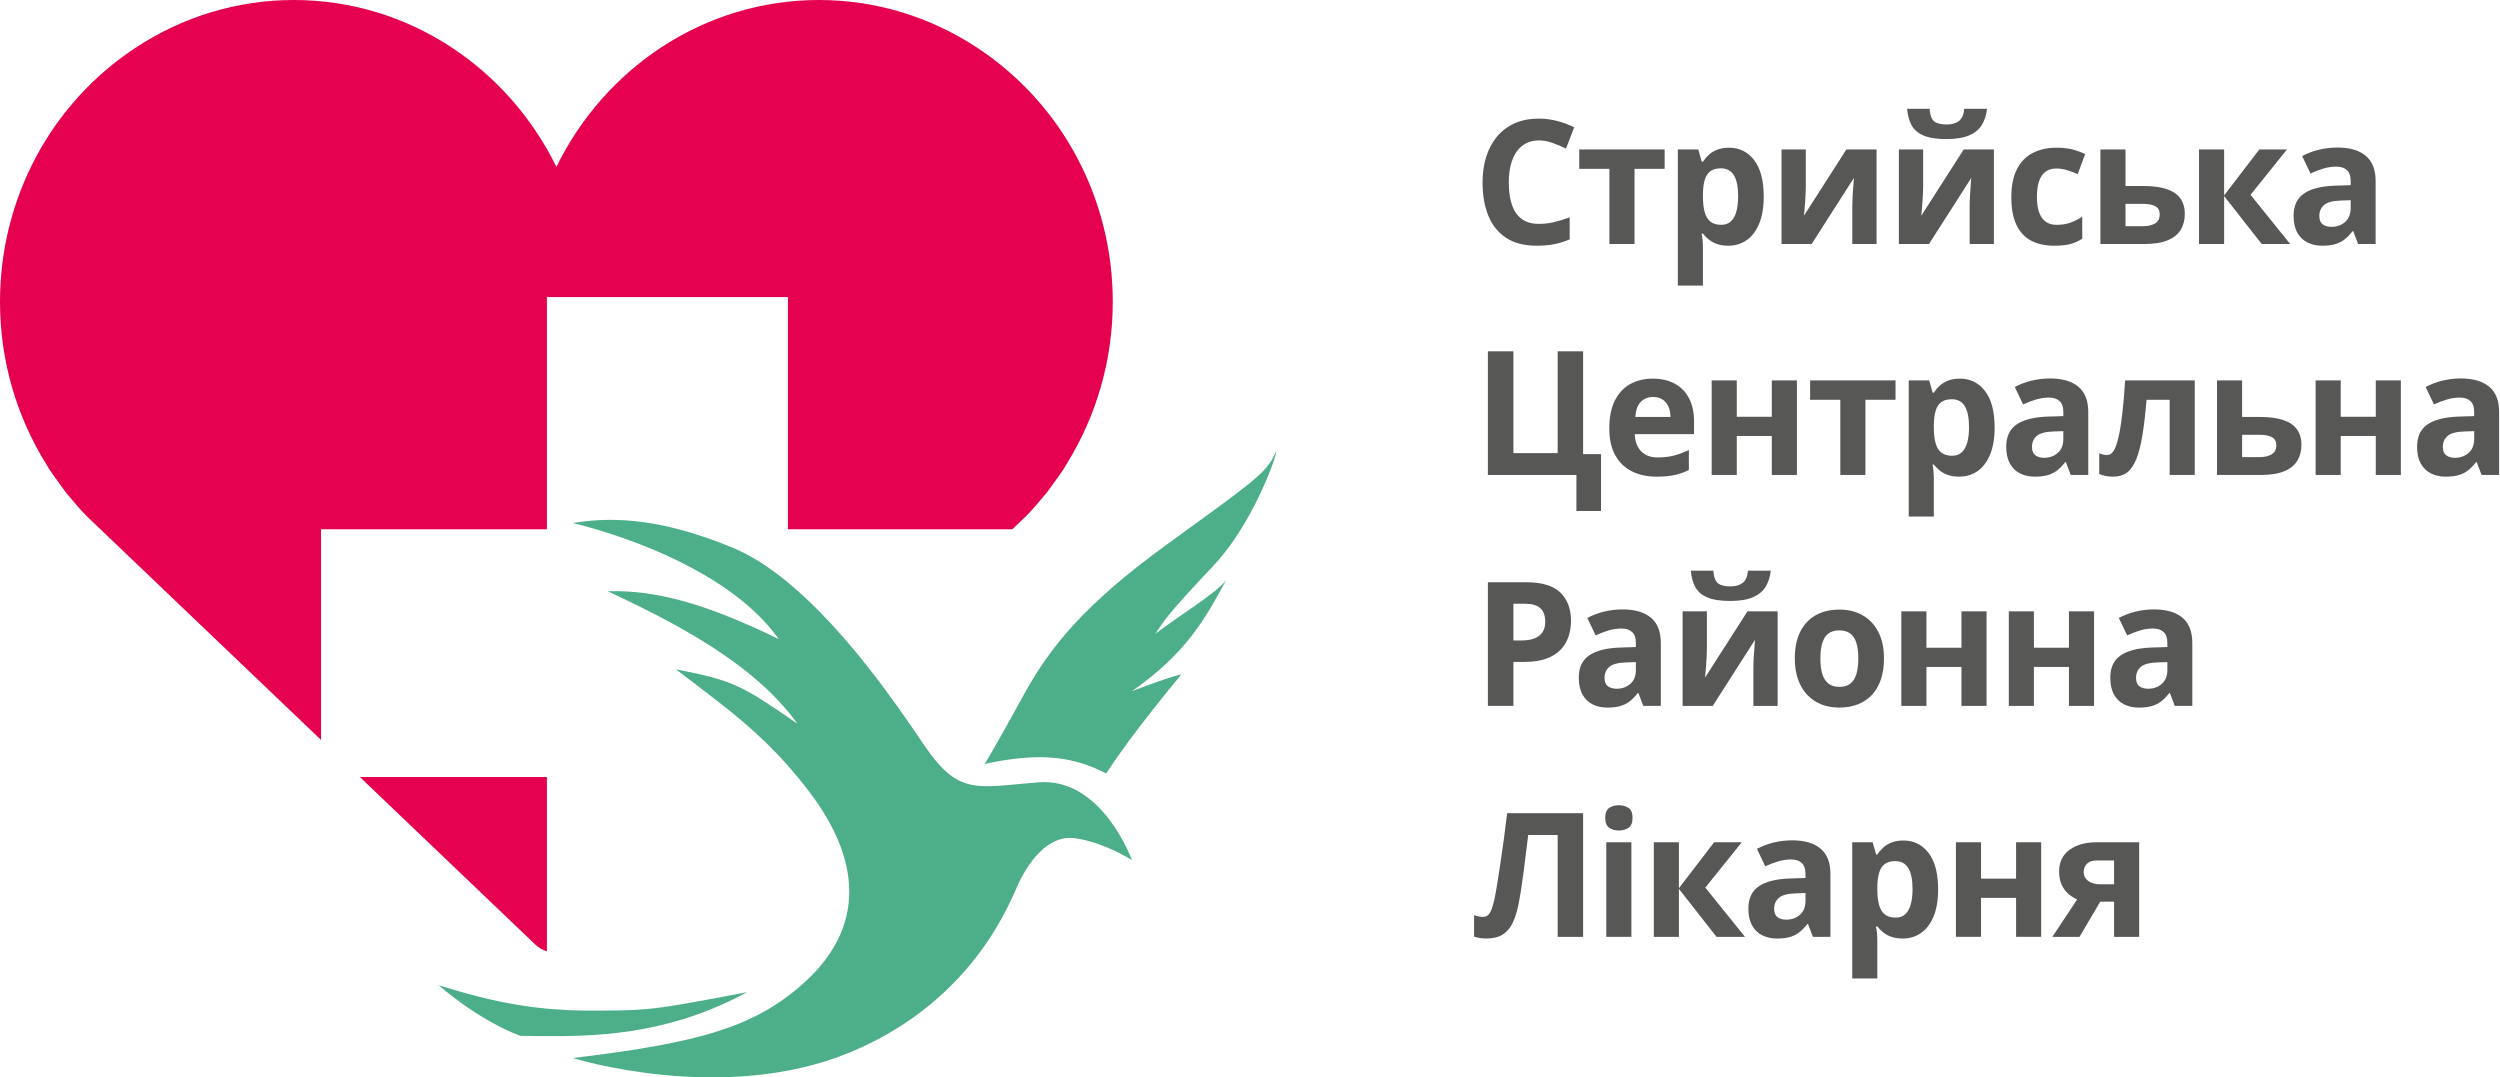 <svg width="181" height="78" viewBox="0 0 181 78" fill="none" xmlns="http://www.w3.org/2000/svg">
<g id="logo">
<g id="g12">
<g id="g14">
<g id="g20">
<path id="path22" d="M70.789 3.481C70.786 3.479 70.783 3.478 70.78 3.476C67.341 1.203 63.372 0 59.3 0C50.991 0 43.78 4.925 40.283 12.083C36.786 4.925 29.575 0 21.265 0C17.194 0 13.225 1.202 9.785 3.476C9.783 3.478 9.779 3.479 9.777 3.481C3.654 7.532 0 14.402 0 21.859C0 26.05 1.172 30.135 3.39 33.673C3.39 33.673 3.39 33.674 3.391 33.674C3.4 33.691 3.409 33.708 3.419 33.724C3.42 33.727 3.421 33.729 3.423 33.731C3.459 33.796 3.497 33.861 3.536 33.924C3.551 33.949 3.567 33.973 3.582 33.998C3.583 33.998 3.583 33.999 3.584 33.999C3.686 34.158 3.795 34.312 3.906 34.465C3.958 34.536 4.01 34.608 4.062 34.678L4.076 34.696L4.341 35.063L4.362 35.093C4.468 35.244 4.575 35.394 4.686 35.542C4.738 35.612 4.791 35.681 4.845 35.748C4.847 35.751 4.849 35.753 4.851 35.755C4.851 35.755 4.852 35.756 4.853 35.757C4.854 35.76 4.856 35.763 4.859 35.765C4.873 35.783 4.888 35.8 4.903 35.819C4.952 35.877 5.008 35.94 5.079 36.018C5.423 36.434 5.798 36.879 6.278 37.37L23.242 53.57V50.416V47.264V38.321H39.597V34.509V24.047V21.509H40.265H40.3H42.548H57.044V34.509V38.321H66.686H69.989H73.289L74.348 37.309C74.776 36.869 75.154 36.421 75.499 36.003C75.5 36.002 75.5 36.002 75.5 36.001C75.503 35.998 75.506 35.996 75.509 35.992C75.51 35.991 75.511 35.99 75.513 35.989C75.513 35.988 75.513 35.988 75.513 35.988C75.514 35.987 75.515 35.986 75.516 35.986C75.522 35.98 75.526 35.974 75.531 35.967C75.573 35.921 75.615 35.875 75.656 35.826C75.66 35.827 75.658 35.824 75.659 35.823C75.675 35.804 75.691 35.785 75.706 35.765C75.708 35.764 75.708 35.763 75.71 35.761C75.71 35.761 75.712 35.76 75.712 35.759C75.713 35.758 75.713 35.758 75.713 35.757C75.769 35.688 75.823 35.618 75.875 35.548C75.989 35.398 76.096 35.246 76.204 35.093L76.237 35.046L76.502 34.68C76.539 34.63 76.576 34.579 76.613 34.528C76.711 34.396 76.803 34.26 76.894 34.124C76.921 34.084 76.954 34.044 76.979 34.004C77.002 33.969 77.025 33.931 77.048 33.892C77.051 33.888 77.054 33.884 77.057 33.879C77.058 33.878 77.058 33.877 77.058 33.877C77.079 33.841 77.099 33.807 77.12 33.772C77.121 33.768 77.124 33.764 77.126 33.76C77.128 33.758 77.13 33.754 77.131 33.752C77.148 33.722 77.162 33.699 77.182 33.665C77.192 33.647 77.201 33.629 77.212 33.611C79.404 30.087 80.565 26.026 80.565 21.859C80.565 14.402 76.91 7.532 70.789 3.481Z" fill="#E50050"/>
</g>
<g id="g24">
<path id="path26" d="M29.356 56.255H26.054L38.753 68.383C39.002 68.62 39.292 68.781 39.597 68.881V66.035V62.882V56.255H32.657H29.356Z" fill="#E50050"/>
</g>
<g id="g28">
<path id="path30" d="M75.209 56.64C72.048 56.889 70.49 57.268 68.997 56.255C68.323 55.798 67.663 55.059 66.875 53.896C65.912 52.474 64.516 50.425 62.842 48.298C62.38 47.71 61.894 47.118 61.392 46.531C60.9 45.954 60.391 45.387 59.867 44.833C58.963 43.876 58.018 42.971 57.044 42.169C55.761 41.112 54.433 40.233 53.093 39.674C51.643 39.07 50.333 38.632 49.145 38.321C45.649 37.405 43.221 37.586 41.469 37.865C41.968 37.986 42.537 38.139 43.153 38.321C47.198 39.513 53.388 42.039 56.384 46.272C51.205 43.749 47.537 42.696 44.005 42.807C46.942 44.199 51.565 46.373 55.035 49.448C55.612 49.959 56.154 50.495 56.653 51.056C56.784 51.203 56.919 51.349 57.044 51.5C57.286 51.793 57.517 52.092 57.732 52.399C57.49 52.231 57.262 52.075 57.044 51.924C56.775 51.74 56.524 51.568 56.286 51.407C55.508 50.882 54.876 50.478 54.298 50.152C52.734 49.273 51.559 48.972 48.94 48.462C50.273 49.493 51.585 50.451 52.884 51.502C53.468 51.974 54.049 52.466 54.627 52.991C55.174 53.486 55.719 54.013 56.263 54.582C56.523 54.855 56.784 55.138 57.044 55.432C57.277 55.696 57.511 55.972 57.744 56.255C58.091 56.676 58.437 57.114 58.784 57.584C62.02 61.963 63.092 67.091 57.765 71.546C57.528 71.744 57.287 71.933 57.044 72.116C56.588 72.459 56.117 72.773 55.622 73.066C52.702 74.793 48.876 75.72 41.469 76.601C41.469 76.601 52.349 80.01 61.554 76.185C70.759 72.359 73.267 64.874 73.833 63.766C74.4 62.656 75.748 60.41 77.825 60.688C79.901 60.965 81.951 62.268 81.951 62.268C81.951 62.268 79.794 56.28 75.209 56.64Z" fill="#4CAF8A"/>
</g>
<g id="g32">
<path id="path34" d="M88.774 42.003C88.127 42.89 85.484 44.498 83.65 45.884C84.351 44.831 84.567 44.442 87.857 40.95C91.148 37.456 92.874 31.58 92.28 32.91C92.247 32.985 92.213 33.057 92.175 33.13C91.545 34.339 90.216 35.262 84.513 39.397C78.472 43.777 75.997 46.868 74.076 50.382C73.833 50.826 73.608 51.236 73.398 51.614C71.952 54.23 71.298 55.31 71.298 55.31C72.054 55.139 72.742 55.028 73.398 54.945C76.162 54.598 78.151 54.995 80.09 56.002C81.974 53.064 85.538 48.822 85.538 48.822C85.538 48.822 84.837 48.934 81.951 50.043C85.915 47.27 87.264 44.775 88.774 42.003Z" fill="#4CAF8A"/>
</g>
<g id="g36">
<path id="path38" d="M54.091 71.833C50.037 72.604 48.302 72.929 46.696 73.066C45.523 73.166 44.42 73.167 42.536 73.167C41.678 73.167 40.876 73.126 40.101 73.066C39.934 73.053 39.761 73.044 39.597 73.029C36.572 72.744 34.116 72.056 31.76 71.333C31.76 71.333 34.565 73.828 37.667 74.994C41.261 75.028 46.106 75.248 51.48 73.066C52.339 72.718 53.209 72.314 54.091 71.833Z" fill="#4CAF8A"/>
</g>
<g id="g40">
<path id="path42" d="M109.037 17.216C109.615 17.598 110.353 17.79 111.25 17.79C111.715 17.79 112.133 17.753 112.507 17.682C112.88 17.611 113.259 17.494 113.645 17.33V15.738C113.228 15.889 112.841 16.005 112.486 16.087C112.13 16.169 111.776 16.209 111.423 16.209C110.915 16.209 110.499 16.092 110.178 15.857C109.856 15.623 109.619 15.282 109.466 14.835C109.313 14.388 109.237 13.848 109.237 13.215C109.237 12.746 109.284 12.324 109.379 11.948C109.475 11.573 109.615 11.252 109.799 10.986C109.984 10.721 110.213 10.518 110.485 10.377C110.757 10.236 111.07 10.166 111.423 10.166C111.74 10.166 112.064 10.225 112.394 10.344C112.723 10.462 113.051 10.601 113.377 10.759L113.972 9.217C113.575 9.021 113.159 8.867 112.724 8.754C112.29 8.642 111.856 8.587 111.423 8.587C110.764 8.587 110.179 8.698 109.671 8.923C109.163 9.148 108.736 9.467 108.391 9.878C108.046 10.29 107.783 10.779 107.605 11.342C107.426 11.905 107.337 12.526 107.337 13.204C107.337 14.121 107.475 14.925 107.754 15.613C108.032 16.301 108.459 16.835 109.037 17.216Z" fill="#575756"/>
</g>
<g id="g44">
<path id="path46" d="M116.522 17.667H118.339V12.223H120.519V10.821H114.336V12.223H116.522V17.667Z" fill="#575756"/>
</g>
<g id="g48">
<path id="path50" d="M123.292 14.017C123.3 13.605 123.346 13.265 123.432 12.995C123.517 12.725 123.653 12.524 123.84 12.388C124.027 12.254 124.279 12.187 124.596 12.187C125.021 12.187 125.335 12.356 125.538 12.695C125.74 13.034 125.841 13.538 125.841 14.207C125.841 14.653 125.797 15.029 125.707 15.337C125.618 15.646 125.484 15.879 125.305 16.038C125.127 16.198 124.898 16.277 124.62 16.277C124.283 16.277 124.018 16.198 123.825 16.038C123.632 15.879 123.495 15.646 123.414 15.34C123.333 15.034 123.292 14.661 123.292 14.219V14.017ZM123.292 17.918C123.292 17.754 123.284 17.588 123.268 17.416C123.252 17.244 123.229 17.076 123.197 16.913H123.292C123.412 17.065 123.552 17.207 123.715 17.339C123.877 17.472 124.074 17.58 124.304 17.664C124.535 17.747 124.811 17.79 125.133 17.79C125.633 17.79 126.076 17.654 126.461 17.385C126.846 17.115 127.148 16.717 127.366 16.188C127.585 15.66 127.694 15.007 127.694 14.232C127.694 13.073 127.462 12.192 127 11.592C126.537 10.992 125.931 10.693 125.181 10.693C124.862 10.693 124.583 10.739 124.343 10.83C124.103 10.922 123.898 11.046 123.727 11.201C123.556 11.356 123.412 11.526 123.292 11.709H123.209L122.953 10.821H121.475V20.679H123.292V17.918Z" fill="#575756"/>
</g>
<g id="g52">
<path id="path54" d="M134.225 12.879C134.217 13.002 134.203 13.183 134.183 13.424C134.163 13.665 134.145 13.921 134.129 14.192C134.114 14.464 134.106 14.712 134.106 14.937V17.667H135.863V10.821H133.677L130.603 15.622C130.611 15.561 130.623 15.444 130.639 15.273C130.655 15.102 130.671 14.908 130.686 14.691C130.702 14.475 130.715 14.262 130.725 14.051C130.735 13.841 130.74 13.666 130.74 13.527V10.821H128.982V17.667H131.163L134.225 12.879Z" fill="#575756"/>
</g>
<g id="g56">
<path id="path58" d="M139.242 9.802C139.643 9.979 140.203 10.069 140.922 10.069C141.621 10.069 142.176 9.976 142.59 9.792C143.003 9.609 143.306 9.352 143.501 9.021C143.696 8.69 143.815 8.309 143.858 7.877H142.215C142.171 8.309 142.037 8.606 141.815 8.77C141.593 8.933 141.307 9.015 140.957 9.015C140.537 9.015 140.231 8.94 140.04 8.792C139.849 8.642 139.736 8.338 139.701 7.877H138.075C138.11 8.325 138.213 8.714 138.384 9.042C138.555 9.371 138.841 9.625 139.242 9.802Z" fill="#575756"/>
</g>
<g id="g60">
<path id="path62" d="M142.721 12.879C142.713 13.002 142.699 13.183 142.679 13.424C142.659 13.665 142.641 13.921 142.625 14.192C142.609 14.464 142.602 14.712 142.602 14.937V17.667H144.359V10.821H142.173L139.099 15.622C139.107 15.561 139.119 15.444 139.135 15.273C139.151 15.102 139.167 14.908 139.182 14.691C139.198 14.475 139.211 14.262 139.221 14.051C139.231 13.841 139.236 13.666 139.236 13.527V10.821H137.479V17.667H139.659L142.721 12.879Z" fill="#575756"/>
</g>
<g id="g64">
<path id="path66" d="M147.044 17.419C147.509 17.666 148.07 17.79 148.73 17.79C149.195 17.79 149.579 17.75 149.883 17.67C150.186 17.59 150.477 17.461 150.755 17.282V15.684C150.477 15.872 150.191 16.016 149.898 16.121C149.604 16.225 149.269 16.278 148.891 16.278C148.589 16.278 148.333 16.205 148.123 16.06C147.912 15.914 147.751 15.693 147.64 15.395C147.529 15.098 147.473 14.722 147.473 14.268C147.473 13.807 147.525 13.424 147.628 13.118C147.731 12.811 147.888 12.582 148.099 12.428C148.309 12.276 148.573 12.199 148.891 12.199C149.137 12.199 149.383 12.238 149.629 12.312C149.876 12.388 150.142 12.486 150.428 12.603L150.964 11.158C150.714 11.032 150.421 10.922 150.085 10.83C149.75 10.739 149.352 10.693 148.891 10.693C148.244 10.693 147.675 10.818 147.185 11.067C146.694 11.316 146.31 11.704 146.035 12.233C145.759 12.761 145.62 13.445 145.62 14.281C145.62 15.089 145.741 15.753 145.984 16.271C146.227 16.79 146.58 17.173 147.044 17.419Z" fill="#575756"/>
</g>
<g id="g68">
<path id="path70" d="M153.886 16.375V14.758H155.131C155.539 14.758 155.847 14.818 156.054 14.937C156.261 15.054 156.364 15.246 156.364 15.512C156.364 15.821 156.251 16.044 156.024 16.176C155.798 16.309 155.508 16.375 155.155 16.375H153.886ZM156.936 17.397C157.369 17.217 157.684 16.965 157.883 16.639C158.082 16.311 158.18 15.928 158.18 15.488C158.18 15.034 158.071 14.658 157.853 14.358C157.634 14.057 157.303 13.835 156.859 13.687C156.413 13.54 155.85 13.466 155.166 13.466H153.886V10.821H152.069V17.667H155.238C155.937 17.667 156.503 17.578 156.936 17.397Z" fill="#575756"/>
</g>
<g id="g72">
<path id="path74" d="M161.026 14.195L163.748 17.667H165.809L162.938 14.103L165.577 10.821H163.575L161.026 14.146V10.821H159.209V17.667H161.026V14.195Z" fill="#575756"/>
</g>
<g id="g76">
<path id="path78" d="M168.263 14.844C168.492 14.645 168.9 14.536 169.487 14.519L170.19 14.495V15.059C170.19 15.495 170.056 15.832 169.788 16.069C169.52 16.305 169.191 16.424 168.802 16.424C168.54 16.424 168.328 16.364 168.165 16.243C168.002 16.123 167.92 15.92 167.92 15.634C167.92 15.308 168.035 15.045 168.263 14.844ZM169.058 17.68C169.316 17.606 169.545 17.492 169.744 17.337C169.942 17.182 170.137 16.981 170.327 16.737H170.375L170.726 17.667H171.995V13.105C171.995 12.288 171.757 11.681 171.28 11.281C170.804 10.881 170.119 10.681 169.225 10.681C168.757 10.681 168.303 10.736 167.864 10.846C167.426 10.957 167.029 11.107 166.675 11.3L167.278 12.56C167.588 12.417 167.897 12.3 168.206 12.206C168.517 12.111 168.832 12.065 169.154 12.065C169.479 12.065 169.733 12.148 169.916 12.315C170.099 12.482 170.19 12.746 170.19 13.105V13.406L169.035 13.442C168.042 13.479 167.297 13.67 166.801 14.015C166.304 14.359 166.056 14.896 166.056 15.622C166.056 16.116 166.146 16.523 166.324 16.843C166.503 17.165 166.748 17.401 167.06 17.557C167.372 17.712 167.724 17.79 168.117 17.79C168.487 17.79 168.8 17.753 169.058 17.68Z" fill="#575756"/>
</g>
<g id="g80">
<path id="path82" d="M115.914 36.995V32.881H114.616V25.435H112.775V32.807H109.571V25.435H107.723V34.388H114.133V36.995H115.914Z" fill="#575756"/>
</g>
<g id="g84">
<path id="path86" d="M120.382 28.931C120.566 29.058 120.705 29.23 120.799 29.445C120.892 29.662 120.941 29.909 120.945 30.186H118.395C118.431 29.689 118.565 29.324 118.797 29.091C119.029 28.858 119.322 28.741 119.676 28.741C119.962 28.741 120.197 28.805 120.382 28.931ZM118.014 27.814C117.541 28.082 117.173 28.482 116.909 29.014C116.645 29.547 116.513 30.213 116.513 31.013C116.513 31.801 116.659 32.454 116.95 32.973C117.242 33.491 117.645 33.877 118.16 34.13C118.674 34.383 119.265 34.51 119.932 34.51C120.444 34.51 120.88 34.471 121.239 34.393C121.599 34.316 121.943 34.193 122.273 34.026V32.58C121.9 32.761 121.537 32.895 121.183 32.985C120.83 33.075 120.44 33.119 120.015 33.119C119.503 33.119 119.103 32.97 118.815 32.67C118.527 32.369 118.373 31.956 118.353 31.43H122.648V30.524C122.648 29.858 122.527 29.295 122.285 28.834C122.042 28.372 121.699 28.02 121.254 27.778C120.81 27.534 120.279 27.413 119.664 27.413C119.037 27.413 118.486 27.547 118.014 27.814Z" fill="#575756"/>
</g>
<g id="g88">
<path id="path90" d="M125.742 27.541H123.925V34.387H125.742V31.564H128.28V34.387H130.097V27.541H128.28V30.175H125.742V27.541Z" fill="#575756"/>
</g>
<g id="g92">
<path id="path94" d="M135.056 34.387V28.944H137.236V27.541H131.053V28.944H133.239V34.387H135.056Z" fill="#575756"/>
</g>
<g id="g96">
<path id="path98" d="M142.424 32.057C142.334 32.365 142.201 32.599 142.022 32.758C141.843 32.918 141.614 32.997 141.337 32.997C140.999 32.997 140.734 32.918 140.542 32.758C140.349 32.599 140.212 32.367 140.13 32.061C140.049 31.754 140.009 31.381 140.009 30.94V30.738C140.016 30.325 140.063 29.985 140.148 29.715C140.233 29.445 140.37 29.244 140.556 29.109C140.743 28.974 140.995 28.906 141.313 28.906C141.738 28.906 142.051 29.076 142.254 29.416C142.457 29.754 142.558 30.258 142.558 30.927C142.558 31.373 142.513 31.749 142.424 32.057ZM144.411 30.952C144.411 29.792 144.179 28.913 143.717 28.313C143.254 27.712 142.647 27.413 141.897 27.413C141.579 27.413 141.3 27.459 141.059 27.55C140.819 27.642 140.614 27.765 140.443 27.921C140.272 28.076 140.128 28.246 140.009 28.429H139.925L139.669 27.541H138.192V37.399H140.009V34.638C140.009 34.474 140 34.307 139.985 34.136C139.969 33.965 139.945 33.797 139.913 33.633H140.009C140.128 33.785 140.268 33.926 140.432 34.059C140.594 34.192 140.791 34.3 141.021 34.384C141.251 34.467 141.527 34.509 141.849 34.509C142.349 34.509 142.793 34.374 143.177 34.105C143.563 33.836 143.864 33.437 144.083 32.908C144.301 32.38 144.411 31.727 144.411 30.952Z" fill="#575756"/>
</g>
<g id="g100">
<path id="path102" d="M147.458 31.564C147.687 31.365 148.095 31.257 148.682 31.239L149.386 31.215V31.779C149.386 32.216 149.251 32.553 148.984 32.789C148.715 33.026 148.386 33.145 147.997 33.145C147.736 33.145 147.523 33.084 147.36 32.963C147.197 32.843 147.115 32.64 147.115 32.354C147.115 32.028 147.23 31.765 147.458 31.564ZM146.255 34.277C146.567 34.432 146.92 34.51 147.313 34.51C147.682 34.51 147.995 34.473 148.253 34.4C148.511 34.326 148.74 34.212 148.939 34.057C149.137 33.902 149.332 33.701 149.523 33.456H149.57L149.921 34.387H151.19V29.826C151.19 29.009 150.952 28.401 150.475 28.001C149.999 27.601 149.314 27.401 148.42 27.401C147.952 27.401 147.498 27.455 147.059 27.566C146.621 27.677 146.224 27.828 145.871 28.02L146.473 29.28C146.783 29.138 147.092 29.02 147.402 28.926C147.712 28.832 148.027 28.785 148.349 28.785C148.674 28.785 148.929 28.868 149.111 29.036C149.294 29.203 149.386 29.466 149.386 29.826V30.126L148.23 30.162C147.237 30.199 146.492 30.39 145.996 30.735C145.499 31.08 145.251 31.616 145.251 32.342C145.251 32.836 145.341 33.243 145.52 33.563C145.698 33.885 145.943 34.122 146.255 34.277Z" fill="#575756"/>
</g>
<g id="g104">
<path id="path106" d="M153.67 29.807C153.602 30.432 153.528 30.948 153.446 31.356C153.365 31.765 153.279 32.084 153.187 32.314C153.096 32.545 152.998 32.708 152.895 32.802C152.792 32.895 152.683 32.943 152.568 32.943C152.465 32.943 152.363 32.931 152.264 32.908C152.165 32.886 152.072 32.856 151.984 32.82V34.314C152.123 34.379 152.277 34.428 152.446 34.46C152.614 34.494 152.806 34.51 153.021 34.51C153.41 34.51 153.738 34.408 154.003 34.203C154.269 33.999 154.492 33.676 154.671 33.233C154.849 32.79 154.996 32.216 155.111 31.509C155.227 30.803 155.326 29.948 155.409 28.944H157.083V34.387H158.9V27.542H153.86C153.801 28.428 153.738 29.183 153.67 29.807Z" fill="#575756"/>
</g>
<g id="g108">
<path id="path110" d="M164.466 32.897C164.24 33.029 163.95 33.095 163.597 33.095H162.328V31.479H163.573C163.982 31.479 164.29 31.539 164.497 31.656C164.703 31.775 164.806 31.967 164.806 32.232C164.806 32.542 164.692 32.764 164.466 32.897ZM165.3 30.408C164.856 30.26 164.292 30.187 163.609 30.187H162.328V27.541H160.511V34.387H163.681C164.379 34.387 164.945 34.298 165.378 34.117C165.81 33.938 166.126 33.685 166.325 33.358C166.523 33.032 166.623 32.648 166.623 32.208C166.623 31.754 166.513 31.377 166.295 31.078C166.077 30.777 165.745 30.554 165.3 30.408Z" fill="#575756"/>
</g>
<g id="g112">
<path id="path114" d="M172.006 30.174H169.468V27.541H167.651V34.387H169.468V31.564H172.006V34.387H173.823V27.541H172.006V30.174Z" fill="#575756"/>
</g>
<g id="g116">
<path id="path118" d="M179.131 31.779C179.131 32.216 178.997 32.553 178.729 32.789C178.461 33.026 178.132 33.145 177.743 33.145C177.481 33.145 177.269 33.084 177.105 32.963C176.943 32.843 176.861 32.64 176.861 32.354C176.861 32.028 176.976 31.765 177.204 31.564C177.433 31.364 177.84 31.257 178.428 31.239L179.131 31.215V31.779ZM180.221 28.001C179.744 27.601 179.059 27.4 178.166 27.4C177.698 27.4 177.244 27.455 176.805 27.565C176.366 27.676 175.969 27.827 175.616 28.019L176.218 29.28C176.528 29.138 176.837 29.019 177.148 28.926C177.458 28.832 177.773 28.785 178.095 28.785C178.42 28.785 178.674 28.868 178.857 29.036C179.04 29.203 179.131 29.466 179.131 29.825V30.126L177.975 30.162C176.983 30.199 176.238 30.39 175.742 30.735C175.245 31.08 174.997 31.616 174.997 32.342C174.997 32.836 175.086 33.243 175.265 33.563C175.444 33.884 175.689 34.122 176.001 34.277C176.313 34.432 176.665 34.51 177.058 34.51C177.427 34.51 177.741 34.473 177.999 34.4C178.258 34.326 178.485 34.212 178.684 34.056C178.883 33.901 179.077 33.701 179.268 33.456H179.315L179.667 34.387H180.936V29.825C180.936 29.009 180.698 28.401 180.221 28.001Z" fill="#575756"/>
</g>
<g id="g120">
<path id="path122" d="M111.875 45.015C111.875 45.329 111.806 45.586 111.667 45.787C111.528 45.986 111.331 46.133 111.077 46.227C110.823 46.321 110.523 46.368 110.178 46.368H109.571V43.711H110.41C110.91 43.711 111.28 43.818 111.518 44.032C111.756 44.246 111.875 44.574 111.875 45.015ZM107.724 42.155V51.107H109.571V47.923H110.362C110.998 47.923 111.532 47.843 111.965 47.681C112.398 47.52 112.744 47.301 113.004 47.023C113.264 46.746 113.452 46.428 113.567 46.071C113.683 45.714 113.74 45.339 113.74 44.947C113.74 44.078 113.482 43.395 112.966 42.9C112.449 42.403 111.629 42.155 110.505 42.155H107.724Z" fill="#575756"/>
</g>
<g id="g124">
<path id="path126" d="M118.438 48.5C118.438 48.937 118.304 49.273 118.036 49.51C117.768 49.746 117.439 49.865 117.05 49.865C116.788 49.865 116.576 49.805 116.412 49.684C116.25 49.563 116.168 49.361 116.168 49.075C116.168 48.749 116.282 48.485 116.511 48.285C116.739 48.085 117.147 47.977 117.735 47.96L118.438 47.936V48.5ZM120.243 46.546C120.243 45.729 120.005 45.122 119.528 44.721C119.051 44.322 118.366 44.121 117.473 44.121C117.004 44.121 116.551 44.176 116.112 44.286C115.673 44.397 115.276 44.548 114.923 44.74L115.525 46.001C115.835 45.858 116.144 45.74 116.455 45.646C116.764 45.552 117.08 45.505 117.402 45.505C117.727 45.505 117.981 45.589 118.163 45.756C118.346 45.923 118.438 46.187 118.438 46.546V46.846L117.282 46.883C116.289 46.919 115.545 47.111 115.048 47.456C114.552 47.8 114.304 48.337 114.304 49.063C114.304 49.556 114.393 49.963 114.572 50.284C114.751 50.605 114.995 50.842 115.308 50.998C115.619 51.153 115.972 51.23 116.365 51.23C116.734 51.23 117.048 51.193 117.306 51.12C117.564 51.046 117.792 50.932 117.991 50.777C118.19 50.622 118.384 50.422 118.575 50.177H118.622L118.974 51.107H120.243V46.546Z" fill="#575756"/>
</g>
<g id="g128">
<path id="path130" d="M123.585 43.243C123.986 43.42 124.545 43.509 125.265 43.509C125.964 43.509 126.519 43.417 126.932 43.233C127.345 43.049 127.649 42.793 127.844 42.461C128.038 42.131 128.158 41.749 128.201 41.317H126.558C126.513 41.749 126.38 42.047 126.158 42.211C125.936 42.374 125.649 42.456 125.3 42.456C124.879 42.456 124.573 42.381 124.383 42.232C124.192 42.083 124.079 41.778 124.044 41.317H122.417C122.453 41.766 122.556 42.155 122.727 42.483C122.898 42.811 123.183 43.065 123.585 43.243Z" fill="#575756"/>
</g>
<g id="g132">
<path id="path134" d="M126.968 47.632C126.952 47.904 126.944 48.152 126.944 48.377V51.108H128.701V44.262H126.516L123.442 49.063C123.449 49.001 123.461 48.885 123.477 48.713C123.493 48.542 123.509 48.348 123.525 48.131C123.541 47.916 123.554 47.702 123.563 47.492C123.573 47.281 123.579 47.107 123.579 46.968V44.262H121.821V51.108H124.002L127.063 46.319C127.056 46.442 127.042 46.623 127.022 46.865C127.002 47.105 126.984 47.361 126.968 47.632Z" fill="#575756"/>
</g>
<g id="g136">
<path id="path138" d="M133.961 49.498C133.761 49.652 133.499 49.73 133.178 49.73C132.852 49.73 132.588 49.652 132.385 49.498C132.182 49.342 132.034 49.111 131.938 48.806C131.843 48.5 131.796 48.121 131.796 47.673C131.796 46.995 131.903 46.487 132.12 46.148C132.337 45.81 132.685 45.64 133.165 45.64C133.491 45.64 133.755 45.715 133.958 45.866C134.16 46.017 134.308 46.242 134.402 46.543C134.495 46.843 134.541 47.219 134.541 47.673C134.541 48.121 134.495 48.5 134.402 48.806C134.308 49.111 134.161 49.342 133.961 49.498ZM135.527 50.309C135.811 50.005 136.027 49.633 136.177 49.191C136.326 48.75 136.4 48.244 136.4 47.673C136.4 46.913 136.262 46.271 135.986 45.744C135.709 45.218 135.331 44.817 134.848 44.543C134.365 44.27 133.812 44.134 133.189 44.134C132.518 44.134 131.94 44.27 131.456 44.543C130.971 44.817 130.598 45.218 130.336 45.744C130.074 46.271 129.943 46.913 129.943 47.673C129.943 48.244 130.021 48.75 130.178 49.191C130.335 49.633 130.557 50.005 130.845 50.309C131.133 50.613 131.473 50.842 131.864 50.998C132.255 51.153 132.685 51.23 133.154 51.23C133.654 51.23 134.104 51.153 134.502 50.998C134.902 50.842 135.243 50.613 135.527 50.309Z" fill="#575756"/>
</g>
<g id="g140">
<path id="path142" d="M143.828 51.107V44.262H142.011V46.895H139.474V44.262H137.657V51.107H139.474V48.285H142.011V51.107H143.828Z" fill="#575756"/>
</g>
<g id="g144">
<path id="path146" d="M151.609 51.107V44.262H149.792V46.895H147.255V44.262H145.438V51.107H147.255V48.285H149.792V51.107H151.609Z" fill="#575756"/>
</g>
<g id="g148">
<path id="path150" d="M156.918 48.5C156.918 48.937 156.784 49.273 156.516 49.51C156.248 49.746 155.919 49.865 155.53 49.865C155.268 49.865 155.056 49.805 154.893 49.684C154.73 49.563 154.648 49.361 154.648 49.075C154.648 48.749 154.763 48.485 154.991 48.285C155.22 48.085 155.627 47.977 156.215 47.96L156.918 47.936V48.5ZM155.953 44.121C155.485 44.121 155.031 44.176 154.593 44.286C154.154 44.397 153.757 44.548 153.403 44.74L154.006 46.001C154.315 45.858 154.625 45.74 154.935 45.646C155.245 45.552 155.56 45.505 155.882 45.505C156.207 45.505 156.461 45.589 156.644 45.756C156.827 45.923 156.918 46.187 156.918 46.546V46.846L155.762 46.883C154.77 46.919 154.026 47.111 153.529 47.456C153.032 47.8 152.785 48.337 152.785 49.063C152.785 49.556 152.874 49.963 153.053 50.284C153.231 50.605 153.476 50.842 153.788 50.998C154.1 51.153 154.452 51.23 154.845 51.23C155.215 51.23 155.528 51.193 155.786 51.12C156.045 51.046 156.273 50.932 156.472 50.777C156.67 50.622 156.865 50.422 157.055 50.177H157.103L157.454 51.107H158.723V46.546C158.723 45.729 158.485 45.122 158.008 44.721C157.531 44.322 156.847 44.121 155.953 44.121Z" fill="#575756"/>
</g>
<g id="g152">
<path id="path154" d="M108.882 60.736C108.801 61.332 108.722 61.882 108.647 62.386C108.571 62.89 108.504 63.329 108.444 63.703C108.385 64.076 108.337 64.365 108.301 64.569C108.218 65.034 108.135 65.399 108.051 65.662C107.967 65.925 107.873 66.111 107.768 66.22C107.663 66.328 107.531 66.382 107.372 66.382C107.249 66.382 107.136 66.37 107.032 66.347C106.929 66.326 106.826 66.296 106.723 66.259V67.814C106.85 67.856 106.988 67.888 107.137 67.912C107.286 67.937 107.441 67.949 107.605 67.949C108.093 67.949 108.489 67.853 108.793 67.662C109.096 67.469 109.337 67.191 109.514 66.826C109.69 66.46 109.83 66.016 109.934 65.494C109.997 65.18 110.062 64.814 110.127 64.397C110.193 63.982 110.255 63.543 110.315 63.082C110.375 62.62 110.432 62.163 110.487 61.71C110.543 61.257 110.595 60.838 110.642 60.455H112.775V67.827H114.616V58.874H109.118C109.042 59.52 108.964 60.14 108.882 60.736Z" fill="#575756"/>
</g>
<path id="path156" d="M116.295 67.827H118.112V60.981H116.295V67.827Z" fill="#575756"/>
<g id="g158">
<path id="path160" d="M117.206 58.298C116.932 58.298 116.699 58.364 116.507 58.491C116.314 58.621 116.218 58.86 116.218 59.211C116.218 59.559 116.314 59.799 116.507 59.931C116.699 60.064 116.932 60.13 117.206 60.13C117.477 60.13 117.709 60.064 117.904 59.931C118.098 59.799 118.196 59.559 118.196 59.211C118.196 58.86 118.098 58.621 117.904 58.491C117.709 58.364 117.477 58.298 117.206 58.298Z" fill="#575756"/>
</g>
<g id="g162">
<path id="path164" d="M126.104 60.981H124.102L121.553 64.306V60.981H119.736V67.827H121.553V64.355L124.275 67.827H126.336L123.465 64.263L126.104 60.981Z" fill="#575756"/>
</g>
<g id="g166">
<path id="path168" d="M130.718 65.219C130.718 65.656 130.583 65.993 130.316 66.229C130.048 66.465 129.719 66.585 129.33 66.585C129.068 66.585 128.855 66.524 128.692 66.403C128.53 66.283 128.448 66.08 128.448 65.794C128.448 65.468 128.562 65.204 128.791 65.004C129.019 64.804 129.427 64.697 130.014 64.679L130.718 64.655V65.219ZM129.753 60.84C129.284 60.84 128.83 60.895 128.392 61.005C127.953 61.116 127.556 61.267 127.203 61.459L127.805 62.72C128.115 62.578 128.424 62.459 128.734 62.366C129.044 62.272 129.36 62.225 129.682 62.225C130.007 62.225 130.261 62.308 130.443 62.475C130.626 62.643 130.718 62.906 130.718 63.265V63.566L129.562 63.602C128.569 63.639 127.824 63.83 127.328 64.175C126.832 64.52 126.583 65.056 126.583 65.782C126.583 66.275 126.673 66.683 126.852 67.003C127.031 67.324 127.275 67.562 127.588 67.717C127.899 67.872 128.252 67.95 128.645 67.95C129.014 67.95 129.328 67.913 129.586 67.84C129.844 67.766 130.072 67.652 130.271 67.496C130.469 67.341 130.664 67.141 130.855 66.897H130.902L131.254 67.827H132.523V63.265C132.523 62.449 132.285 61.841 131.808 61.441C131.331 61.041 130.646 60.84 129.753 60.84Z" fill="#575756"/>
</g>
<g id="g170">
<path id="path172" d="M138.334 65.496C138.244 65.805 138.11 66.038 137.932 66.198C137.753 66.357 137.524 66.436 137.246 66.436C136.909 66.436 136.644 66.357 136.452 66.198C136.259 66.038 136.122 65.805 136.04 65.5C135.959 65.193 135.918 64.821 135.918 64.379V64.177C135.926 63.765 135.973 63.424 136.058 63.154C136.143 62.885 136.279 62.683 136.466 62.548C136.653 62.413 136.905 62.346 137.223 62.346C137.648 62.346 137.961 62.516 138.164 62.855C138.366 63.193 138.468 63.698 138.468 64.367C138.468 64.812 138.423 65.188 138.334 65.496ZM137.806 60.852C137.489 60.852 137.21 60.898 136.969 60.99C136.729 61.081 136.524 61.205 136.353 61.36C136.182 61.516 136.037 61.685 135.918 61.869H135.835L135.579 60.981H134.101V70.839H135.918V68.077C135.918 67.914 135.91 67.747 135.895 67.575C135.879 67.404 135.854 67.236 135.823 67.073H135.918C136.037 67.225 136.178 67.366 136.341 67.499C136.503 67.632 136.701 67.74 136.931 67.824C137.161 67.907 137.437 67.949 137.758 67.949C138.259 67.949 138.702 67.814 139.087 67.545C139.472 67.275 139.774 66.876 139.993 66.348C140.211 65.819 140.32 65.167 140.32 64.392C140.32 63.232 140.089 62.352 139.627 61.752C139.164 61.152 138.557 60.852 137.806 60.852Z" fill="#575756"/>
</g>
<g id="g174">
<path id="path176" d="M145.964 63.614H143.426V60.98H141.609V67.826H143.426V65.004H145.964V67.826H147.781V60.98H145.964V63.614Z" fill="#575756"/>
</g>
<g id="g178">
<path id="path180" d="M153.059 62.297V64.023H152.046C151.697 64.023 151.412 63.943 151.191 63.782C150.971 63.621 150.86 63.397 150.86 63.111C150.86 62.891 150.938 62.7 151.093 62.539C151.248 62.377 151.488 62.297 151.813 62.297H153.059ZM149.833 61.529C149.331 61.894 149.08 62.418 149.08 63.099C149.08 63.471 149.141 63.789 149.264 64.054C149.387 64.32 149.548 64.54 149.747 64.713C149.945 64.887 150.158 65.022 150.384 65.12L148.591 67.827H150.557L152.058 65.279H153.059V67.827H154.876V60.981H151.778C150.984 60.981 150.336 61.164 149.833 61.529Z" fill="#575756"/>
</g>
</g>
</g>
</g>
</svg>
